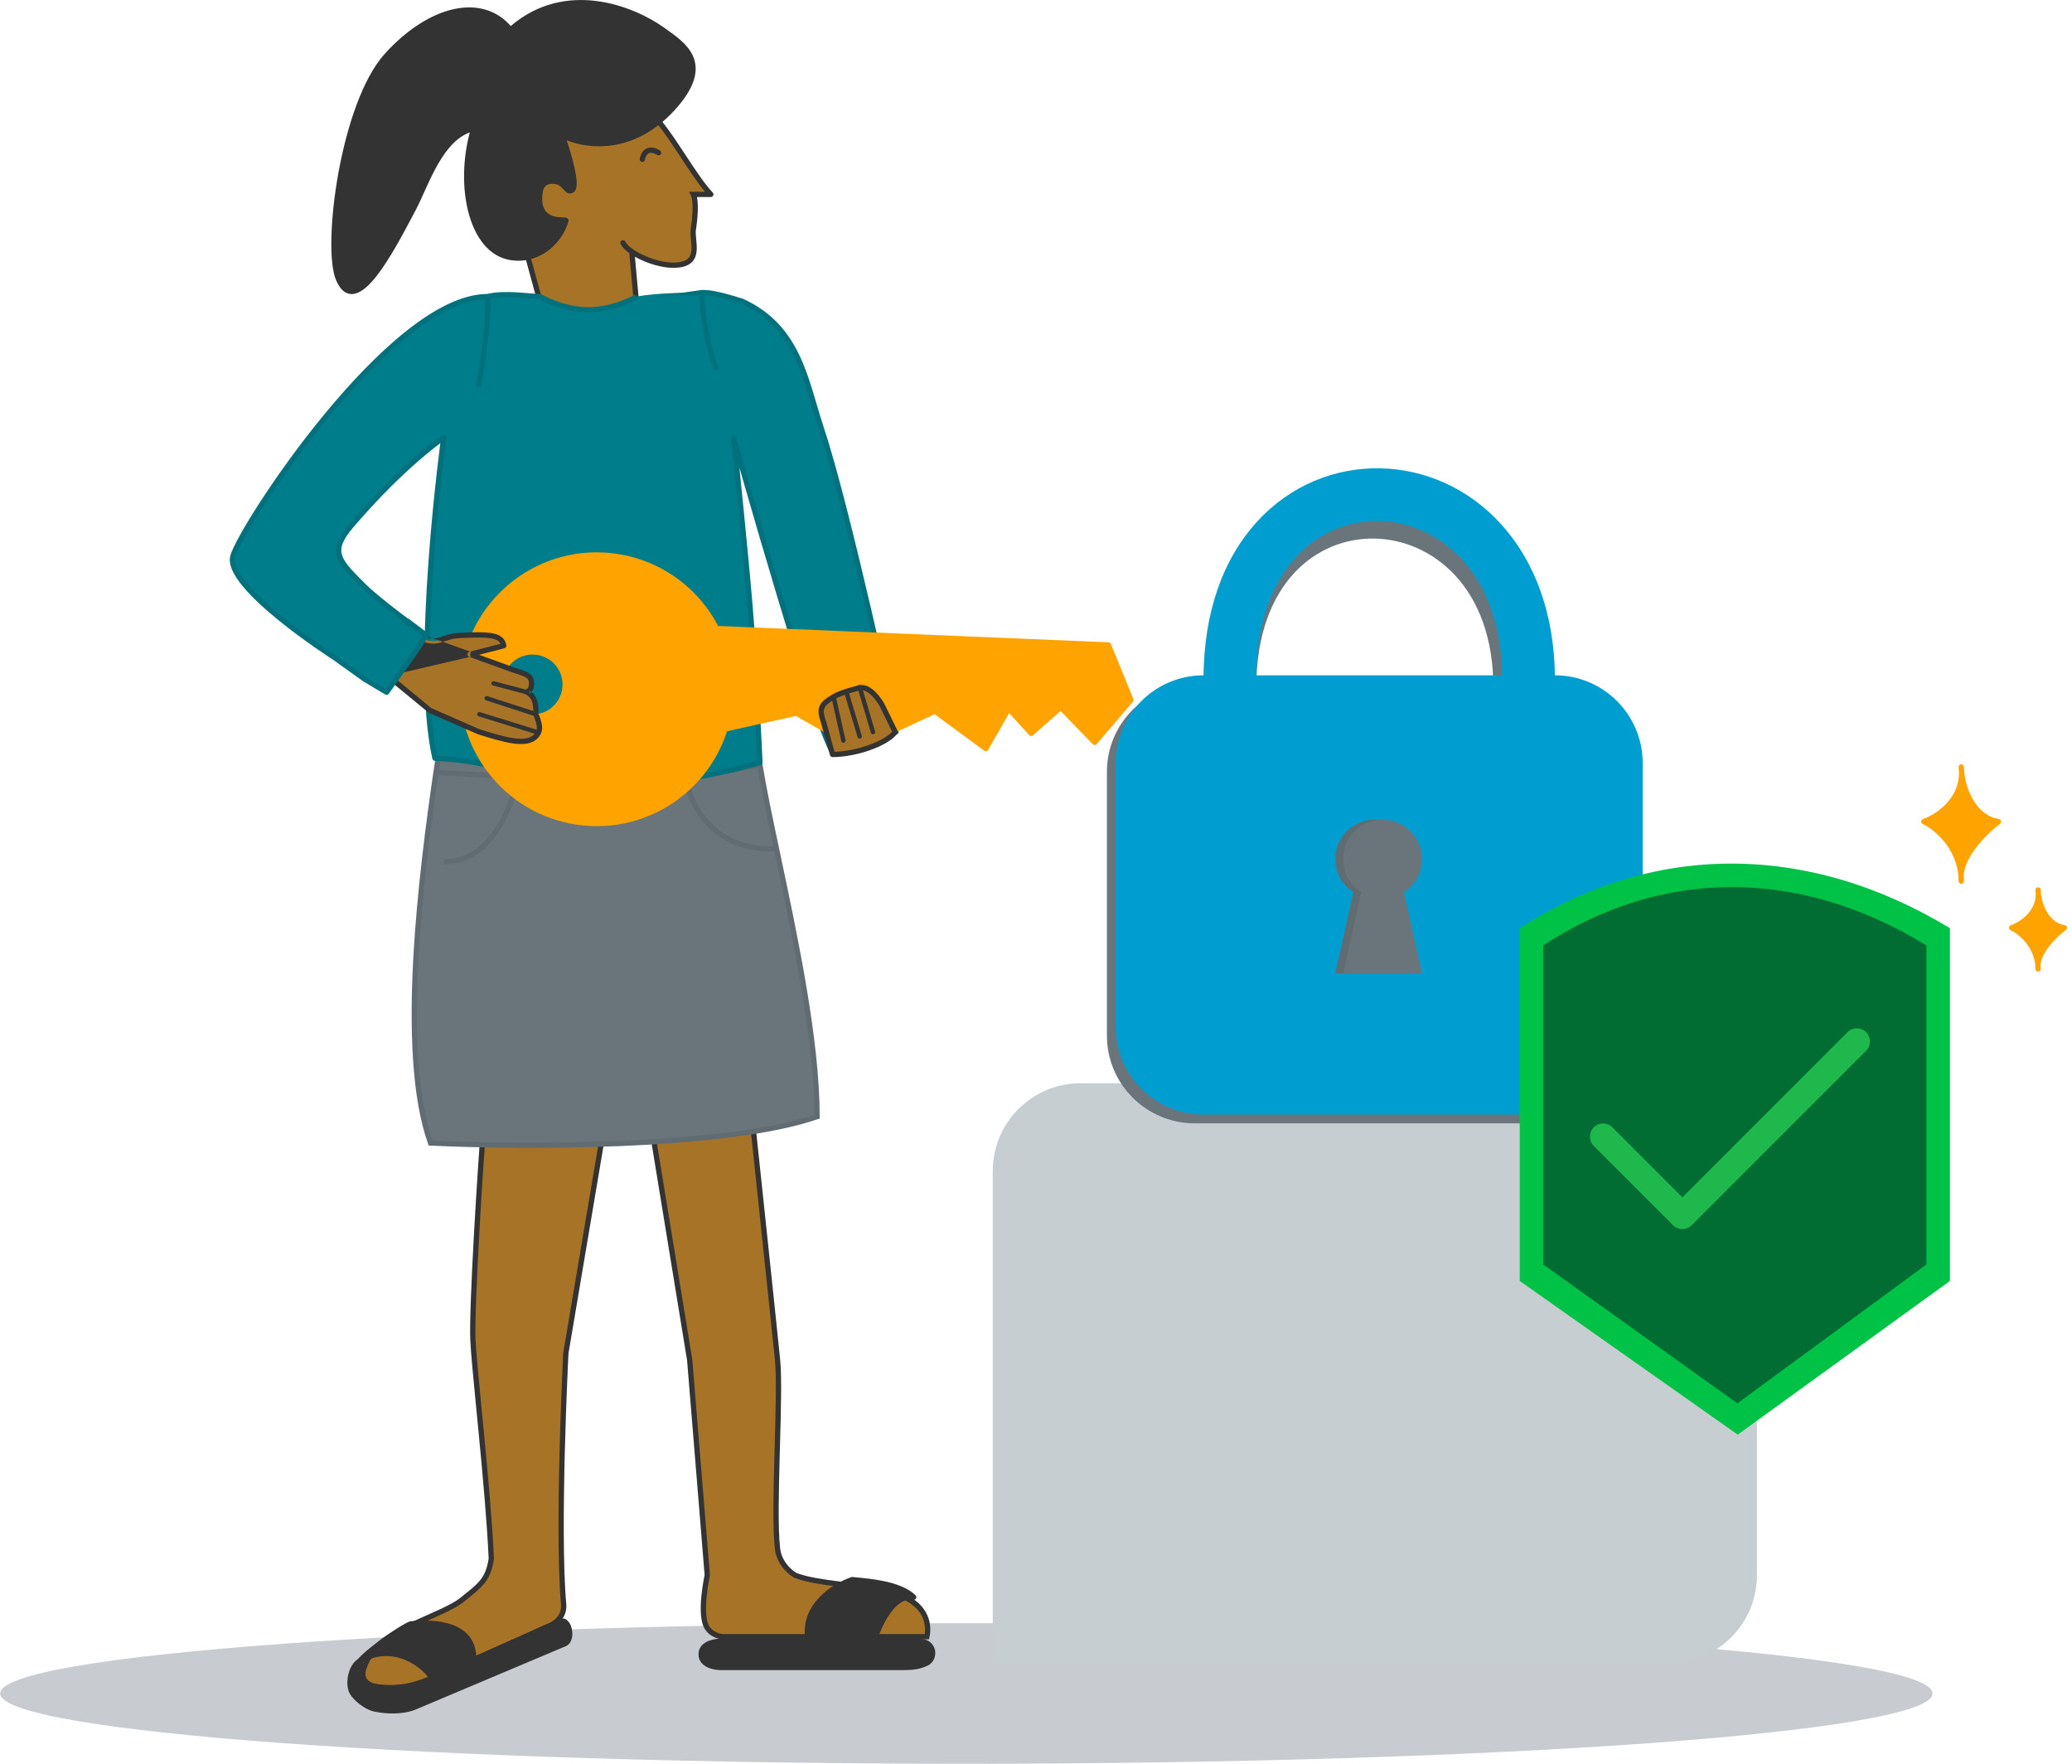 <svg width="188" height="160" viewBox="0 0 188 160" fill="none" xmlns="http://www.w3.org/2000/svg">
<path d="M175.351 153.626C175.351 157.147 136.101 160.002 87.683 160.002C39.266 160.002 0.016 157.147 0.016 153.626C0.016 150.105 39.266 147.25 87.683 147.25C136.101 147.25 175.351 150.105 175.351 153.626Z" fill="#C8CCD0"/>
<path d="M62.579 123.374L58.992 101.457L68.157 100.66C68.157 100.66 70.172 119.612 70.548 123.374C70.878 126.668 70.12 136.923 70.548 140.509C70.739 142.103 72.142 142.9 72.142 142.9C74.135 143.697 77.721 143.697 80.909 144.494C84.017 145.271 84.363 147.283 84.097 148.479H65.633C65.633 148.479 64.704 148.479 64.172 147.682C63.376 146.486 64.172 142.9 64.172 142.9L62.579 123.374Z" fill="#A77427"/>
<path fill-rule="evenodd" clip-rule="evenodd" d="M68.395 100.635L68.158 100.66C68.395 100.635 68.395 100.634 68.395 100.635L68.716 103.655C68.911 105.49 69.174 107.977 69.45 110.581C70.001 115.789 70.598 121.468 70.787 123.35C70.944 124.92 70.857 128.037 70.767 131.245C70.762 131.443 70.756 131.641 70.751 131.838C70.656 135.271 70.575 138.709 70.786 140.48C70.873 141.211 71.239 141.764 71.591 142.138C71.767 142.325 71.937 142.465 72.062 142.558C72.125 142.604 72.176 142.639 72.211 142.661C72.227 142.672 72.24 142.679 72.248 142.684C73.21 143.065 74.565 143.26 76.108 143.46C76.236 143.476 76.366 143.493 76.496 143.509C77.931 143.693 79.491 143.893 80.967 144.262C82.568 144.662 83.493 145.39 83.975 146.208C84.453 147.021 84.474 147.887 84.331 148.53L84.289 148.718H65.634V148.479C65.634 148.718 65.634 148.718 65.634 148.718H65.633L65.631 148.718L65.628 148.718L65.617 148.717C65.607 148.717 65.594 148.717 65.579 148.716C65.547 148.714 65.503 148.71 65.449 148.703C65.342 148.689 65.194 148.661 65.027 148.606C64.694 148.495 64.277 148.269 63.974 147.814C63.739 147.462 63.636 146.963 63.598 146.448C63.559 145.925 63.585 145.35 63.636 144.82C63.687 144.289 63.762 143.796 63.825 143.437C63.857 143.258 63.885 143.111 63.906 143.009C63.916 142.958 63.924 142.918 63.93 142.891L63.932 142.884L62.341 123.403L58.715 101.241L68.371 100.401L68.395 100.635ZM64.406 142.952L64.406 142.954L64.404 142.961L64.398 142.99C64.392 143.016 64.384 143.054 64.374 143.103C64.355 143.202 64.327 143.345 64.296 143.52C64.235 143.871 64.161 144.35 64.112 144.865C64.063 145.381 64.039 145.927 64.075 146.412C64.112 146.906 64.208 147.303 64.372 147.549C64.6 147.891 64.914 148.064 65.178 148.152C65.31 148.196 65.428 148.218 65.511 148.229C65.553 148.234 65.585 148.237 65.607 148.238C65.618 148.239 65.625 148.239 65.63 148.239L65.634 148.239L65.635 148.239L83.899 148.239C83.978 147.714 83.923 147.062 83.562 146.451C83.161 145.769 82.359 145.102 80.851 144.726C79.404 144.364 77.872 144.168 76.432 143.983C76.303 143.967 76.174 143.95 76.047 143.934C74.511 143.736 73.084 143.534 72.054 143.122L72.039 143.116L72.025 143.108L72.143 142.9C72.025 143.108 72.025 143.108 72.025 143.108L72.022 143.106L72.018 143.104L72.003 143.095C71.997 143.091 71.989 143.087 71.98 143.081C71.972 143.076 71.963 143.07 71.953 143.063C71.91 143.036 71.85 142.996 71.778 142.942C71.634 142.836 71.442 142.677 71.243 142.466C70.846 142.043 70.414 141.4 70.311 140.537C70.094 138.722 70.178 135.239 70.273 131.825C70.278 131.637 70.283 131.448 70.288 131.26C70.378 128.026 70.465 124.936 70.311 123.398C70.123 121.518 69.525 115.84 68.974 110.631C68.699 108.027 68.435 105.541 68.241 103.705L67.945 100.918L59.27 101.673L62.816 123.345L64.414 142.916L64.406 142.952Z" fill="#333333"/>
<path d="M81.707 151.268L65.368 151.268C65.368 151.268 63.617 151.268 63.617 150.072C63.617 148.759 65.767 148.877 65.767 148.877L73.338 148.877C72.701 145.689 75.729 143.829 77.323 143.298C78.651 143.431 81.627 143.617 82.902 144.892C80.989 144.573 79.714 147.548 79.316 148.877H83.3C84.894 148.877 84.894 150.471 84.097 150.869C83.3 151.268 82.504 151.268 81.707 151.268Z" fill="#333333"/>
<path fill-rule="evenodd" clip-rule="evenodd" d="M77.248 143.072C77.28 143.061 77.314 143.057 77.348 143.061C77.446 143.071 77.555 143.081 77.671 143.092C78.332 143.154 79.26 143.241 80.182 143.433C81.258 143.657 82.382 144.033 83.072 144.724C83.145 144.797 83.163 144.91 83.115 145.002C83.068 145.094 82.966 145.146 82.864 145.128C82.054 144.994 81.336 145.548 80.738 146.404C80.236 147.123 79.864 147.994 79.644 148.638H83.301C83.74 148.638 84.091 148.748 84.352 148.94C84.613 149.132 84.768 149.396 84.83 149.672C84.949 150.21 84.717 150.828 84.205 151.084C83.358 151.508 82.512 151.508 81.726 151.508L65.369 151.508L65.369 151.268C65.369 151.508 65.369 151.508 65.369 151.508L65.368 151.508L65.367 151.508L65.362 151.507L65.344 151.507C65.329 151.507 65.309 151.506 65.282 151.505C65.23 151.502 65.157 151.497 65.069 151.487C64.894 151.467 64.657 151.427 64.416 151.345C63.944 151.184 63.379 150.826 63.379 150.073C63.379 149.669 63.548 149.366 63.798 149.151C64.039 148.943 64.348 148.823 64.635 148.751C64.924 148.678 65.21 148.651 65.421 148.641C65.527 148.636 65.615 148.635 65.678 148.636C65.709 148.636 65.734 148.637 65.752 148.638L65.772 148.638L65.773 148.638L73.056 148.638C72.841 147.085 73.457 145.843 74.321 144.928C75.231 143.963 76.423 143.347 77.248 143.072ZM73.54 148.638L79.141 148.638C79.36 147.956 79.769 146.957 80.346 146.13C80.824 145.446 81.456 144.828 82.229 144.669C81.65 144.31 80.885 144.068 80.085 143.901C79.191 143.715 78.294 143.631 77.632 143.568C77.533 143.559 77.439 143.55 77.352 143.542C76.585 143.806 75.495 144.379 74.669 145.256C73.867 146.106 73.322 147.229 73.54 148.638ZM65.754 149.116L65.751 149.116L65.735 149.115C65.721 149.115 65.7 149.114 65.673 149.114C65.618 149.113 65.539 149.114 65.443 149.119C65.251 149.128 64.999 149.153 64.751 149.215C64.5 149.278 64.272 149.374 64.11 149.513C63.956 149.646 63.857 149.82 63.857 150.073C63.857 150.515 64.167 150.755 64.571 150.893C64.768 150.96 64.969 150.995 65.123 151.012C65.199 151.021 65.262 151.025 65.306 151.027C65.327 151.028 65.344 151.029 65.355 151.029L65.367 151.029L65.369 151.029L81.707 151.029C82.51 151.029 83.252 151.026 83.991 150.656C84.277 150.513 84.443 150.135 84.363 149.776C84.325 149.605 84.231 149.445 84.069 149.325C83.906 149.206 83.66 149.117 83.301 149.117L65.768 149.117C65.763 149.117 65.759 149.116 65.754 149.116Z" fill="#333333"/>
<path d="M42.908 121.539C42.782 118.673 43.554 105.955 43.991 100.751L55.138 100.262L51.339 122.765C51.339 122.765 50.531 138.729 51.138 145.51C51.28 147.097 49.633 147.57 49.633 147.57L37.9 152.871C31.565 153.946 32.654 151.505 33.779 149.86C35.202 147.78 40.288 146.476 41.947 145.115C43.487 143.851 44.266 143.418 44.576 141.41C44.297 135.04 43.033 124.406 42.908 121.539Z" fill="#A77427"/>
<path fill-rule="evenodd" clip-rule="evenodd" d="M43.772 100.521L55.424 100.01L51.578 122.791L51.57 122.958C51.564 123.076 51.556 123.251 51.545 123.475C51.524 123.925 51.495 124.574 51.462 125.375C51.396 126.977 51.314 129.183 51.251 131.601C51.125 136.441 51.076 142.114 51.378 145.488C51.458 146.383 51.027 146.97 50.59 147.322C50.373 147.496 50.153 147.614 49.988 147.689C49.906 147.727 49.836 147.754 49.785 147.772C49.764 147.779 49.747 147.785 49.733 147.79C49.73 147.79 49.728 147.791 49.726 147.792L49.719 147.794L37.971 153.101L37.941 153.106C36.348 153.377 35.201 153.43 34.395 153.322C33.593 153.215 33.078 152.939 32.834 152.502C32.594 152.07 32.665 151.56 32.834 151.094C33.006 150.622 33.299 150.141 33.583 149.725C33.967 149.164 34.584 148.672 35.297 148.229C36.014 147.785 36.846 147.379 37.676 147C38.025 146.841 38.371 146.688 38.708 146.538C39.183 146.328 39.642 146.124 40.07 145.922C40.802 145.576 41.407 145.25 41.796 144.93C41.956 144.799 42.106 144.678 42.247 144.564C42.8 144.117 43.215 143.782 43.539 143.389C43.929 142.916 44.187 142.355 44.338 141.396C44.198 138.221 43.814 133.988 43.448 130.184C43.376 129.435 43.305 128.702 43.236 127.997C42.956 125.12 42.721 122.708 42.67 121.55C42.544 118.665 43.318 105.931 43.754 100.73L43.772 100.521ZM49.568 147.34L49.57 147.34L49.58 147.337C49.59 147.333 49.605 147.329 49.624 147.321C49.664 147.307 49.721 147.285 49.791 147.254C49.93 147.19 50.113 147.091 50.29 146.949C50.641 146.667 50.963 146.224 50.901 145.531C50.596 142.125 50.647 136.425 50.773 131.588C50.836 129.168 50.918 126.959 50.984 125.356C51.017 124.554 51.047 123.903 51.068 123.453C51.078 123.228 51.086 123.053 51.092 122.935L51.101 122.754C51.101 122.754 51.101 122.753 51.34 122.765L51.101 122.754L51.102 122.739L54.854 100.514L44.213 100.98C43.773 106.312 43.025 118.718 43.148 121.529C43.198 122.673 43.431 125.066 43.711 127.941C43.78 128.648 43.851 129.384 43.924 130.138C44.29 133.95 44.677 138.207 44.817 141.399L44.818 141.423L44.814 141.446C44.654 142.482 44.368 143.135 43.908 143.693C43.551 144.128 43.087 144.501 42.528 144.952C42.391 145.063 42.248 145.178 42.1 145.3C41.66 145.66 41.007 146.008 40.274 146.354C39.844 146.558 39.373 146.766 38.892 146.98C38.555 147.13 38.212 147.282 37.875 147.435C37.049 147.813 36.239 148.208 35.55 148.636C34.857 149.065 34.306 149.516 33.978 149.995C33.7 150.402 33.435 150.843 33.284 151.258C33.13 151.678 33.114 152.02 33.252 152.269C33.388 152.513 33.718 152.749 34.458 152.848C35.19 152.946 36.273 152.903 37.831 152.64L49.552 147.345L49.568 147.34Z" fill="#333333"/>
<path d="M37.591 154.879L51.298 149.093C52.077 148.66 51.591 146.687 50.812 147.12L38.68 152.438C37.503 152.889 36.243 153.263 34.319 153.028C32.394 152.794 33.055 151.488 32.622 150.709C31.843 151.142 31.515 152.752 31.948 153.531C32.247 154.07 33.203 154.872 34.008 155.036C35.029 155.244 36.414 155.33 37.591 154.879Z" fill="#333333"/>
<path fill-rule="evenodd" clip-rule="evenodd" d="M51.052 147.298C51.025 147.294 50.985 147.296 50.928 147.328C50.922 147.332 50.915 147.335 50.908 147.338L38.776 152.656C38.772 152.658 38.769 152.659 38.765 152.66C37.568 153.119 36.267 153.506 34.289 153.265C33.782 153.203 33.416 153.067 33.155 152.864C32.889 152.658 32.755 152.399 32.68 152.138C32.622 151.934 32.597 151.716 32.576 151.523C32.571 151.479 32.566 151.436 32.561 151.395C32.547 151.287 32.532 151.189 32.512 151.1C32.312 151.316 32.151 151.653 32.063 152.042C31.944 152.566 31.979 153.096 32.156 153.414C32.284 153.644 32.57 153.956 32.933 154.233C33.295 154.51 33.702 154.729 34.055 154.801C35.055 155.005 36.386 155.082 37.501 154.656L51.191 148.877C51.3 148.812 51.384 148.683 51.426 148.49C51.469 148.292 51.46 148.055 51.406 147.838C51.352 147.617 51.259 147.447 51.164 147.36C51.119 147.319 51.081 147.303 51.052 147.298ZM51.893 148.591C51.833 148.869 51.689 149.148 51.413 149.301C51.406 149.305 51.398 149.309 51.39 149.312L37.676 155.102C36.438 155.575 35 155.482 33.959 155.269C33.508 155.177 33.034 154.913 32.642 154.613C32.251 154.314 31.91 153.955 31.738 153.646C31.482 153.185 31.464 152.521 31.596 151.937C31.728 151.357 32.028 150.765 32.505 150.499C32.62 150.435 32.766 150.477 32.83 150.592C32.963 150.831 33.006 151.1 33.035 151.337C33.042 151.389 33.047 151.439 33.053 151.487C33.075 151.676 33.094 151.845 33.14 152.006C33.195 152.198 33.283 152.358 33.448 152.487C33.618 152.619 33.892 152.734 34.347 152.79C36.216 153.018 37.434 152.658 38.589 152.216L50.706 146.904C50.841 146.832 50.983 146.804 51.125 146.825C51.268 146.848 51.389 146.918 51.487 147.007C51.678 147.182 51.804 147.452 51.871 147.724C51.939 148 51.954 148.311 51.893 148.591Z" fill="#333333"/>
<path d="M32.621 150.709C35.417 148.991 38.073 150.736 39.06 152.022L42.972 150.256C42.846 147.389 39.642 147.078 37.259 147.315C36.317 147.675 33.25 149.884 32.621 150.709Z" fill="#333333"/>
<path fill-rule="evenodd" clip-rule="evenodd" d="M37.317 147.55C37.103 147.636 36.764 147.825 36.354 148.084C35.929 148.351 35.443 148.683 34.964 149.031C34.553 149.33 34.149 149.64 33.799 149.927C34.801 149.644 35.759 149.731 36.597 150.013C37.697 150.383 38.593 151.088 39.132 151.728L42.724 150.106C42.67 149.515 42.471 149.06 42.178 148.706C41.857 148.319 41.41 148.039 40.881 147.846C39.826 147.461 38.487 147.436 37.317 147.55ZM42.547 148.401C42.938 148.873 43.178 149.481 43.212 150.245C43.216 150.343 43.16 150.433 43.071 150.473L39.16 152.24C39.059 152.286 38.94 152.256 38.872 152.168C38.404 151.559 37.532 150.831 36.444 150.466C35.366 150.103 34.078 150.096 32.747 150.913C32.649 150.973 32.522 150.955 32.445 150.87C32.368 150.784 32.362 150.656 32.432 150.564C32.607 150.335 32.935 150.027 33.326 149.698C33.722 149.365 34.198 148.997 34.683 148.644C35.168 148.292 35.664 147.953 36.099 147.679C36.529 147.408 36.915 147.191 37.175 147.092C37.194 147.084 37.215 147.079 37.236 147.077C38.441 146.957 39.88 146.972 41.045 147.397C41.63 147.61 42.157 147.931 42.547 148.401Z" fill="#333333"/>
<path d="M74.135 101.297C65.847 104.166 47.304 104.086 39.068 103.688C36.12 95.432 38.286 78.889 39.559 70.062C39.663 69.346 39.766 68.679 39.865 68.07C44.485 68.07 50.724 68.184 57 68.07C63.536 67.951 67.275 67.512 68.576 67.186C68.692 67.845 68.819 68.593 68.955 69.418C69.299 71.513 69.843 74.116 70.452 76.994C72.067 84.628 74.135 94.19 74.135 101.297Z" fill="#69757B"/>
<path fill-rule="evenodd" clip-rule="evenodd" d="M68.765 66.893L68.81 67.145C68.926 67.805 69.054 68.554 69.19 69.379C69.533 71.468 70.076 74.066 70.685 76.945C70.732 77.169 70.78 77.395 70.828 77.622C72.418 85.131 74.373 94.37 74.373 101.297V101.467L74.212 101.523C70.032 102.97 63.292 103.668 56.591 103.957C49.881 104.246 43.179 104.126 39.056 103.927L38.896 103.919L38.842 103.768C37.35 99.592 37.159 93.349 37.491 87.077C37.824 80.794 38.685 74.443 39.322 70.029C39.425 69.31 39.528 68.642 39.628 68.032L39.661 67.831H39.864C41.302 67.831 42.894 67.842 44.595 67.854C48.367 67.88 52.671 67.91 56.995 67.831C63.53 67.713 67.244 67.273 68.516 66.955L68.765 66.893ZM68.383 67.476C66.867 67.8 63.169 68.197 57.004 68.309C52.673 68.388 48.358 68.358 44.584 68.332C42.965 68.321 41.446 68.31 40.068 68.309C39.991 68.786 39.912 69.296 39.833 69.836C40.605 69.873 41.346 69.922 42.102 69.972C43.571 70.07 45.1 70.171 47.04 70.196C51.996 70.261 57.465 70.228 62.171 70.056C64.604 69.967 65.867 69.728 67.138 69.487C67.627 69.394 68.118 69.301 68.678 69.217C68.574 68.587 68.475 68.005 68.383 67.476ZM68.756 69.688C68.22 69.77 67.739 69.861 67.255 69.952C66.017 70.186 64.753 70.425 62.452 70.523C62.629 71.646 63.191 73.193 64.348 74.464C65.547 75.782 67.395 76.815 70.158 76.764C69.596 74.102 69.092 71.679 68.756 69.688ZM70.259 77.24C67.307 77.318 65.299 76.22 63.994 74.786C62.746 73.415 62.15 71.748 61.971 70.542C57.366 70.705 52.061 70.737 47.227 70.677C47.001 71.644 46.495 73.47 45.498 75.104C44.43 76.854 42.772 78.424 40.263 78.424V77.946C42.535 77.946 44.065 76.534 45.089 74.855C46.015 73.339 46.505 71.638 46.737 70.67C44.925 70.638 43.453 70.541 42.049 70.448C41.282 70.397 40.535 70.348 39.764 70.311C39.131 74.713 38.295 80.943 37.968 87.102C37.64 93.295 37.831 99.378 39.239 103.457C43.363 103.651 49.964 103.764 56.57 103.479C63.185 103.194 69.775 102.511 73.895 101.126C73.863 94.269 71.935 85.162 70.355 77.695C70.323 77.543 70.29 77.391 70.259 77.24Z" fill="#616C72"/>
<path d="M57.723 27.196C55.73 29.587 50.151 28.126 48.956 27.196L47.76 22.817C47.229 20.559 46.326 14.927 46.963 10.464C47.76 4.885 56.717 7.864 58.918 10.065C60.911 12.058 62.77 15.777 64.497 17.637H62.903C63.222 18.274 63.036 20.027 62.903 20.824C62.77 21.887 63.62 23.694 61.708 24.012C60.313 24.245 58.409 23.573 57.326 22.831L57.723 27.196Z" fill="#A77427"/>
<path fill-rule="evenodd" clip-rule="evenodd" d="M56.33 8.195C57.504 8.702 58.508 9.315 59.088 9.896C60.105 10.912 61.081 12.362 62.008 13.769C62.077 13.874 62.146 13.979 62.215 14.083C63.074 15.39 63.889 16.63 64.673 17.474C64.738 17.543 64.755 17.645 64.717 17.732C64.679 17.819 64.593 17.875 64.498 17.875H63.235C63.263 18 63.282 18.133 63.295 18.269C63.322 18.549 63.324 18.865 63.312 19.18C63.288 19.807 63.208 20.452 63.141 20.858C63.112 21.092 63.136 21.375 63.168 21.703C63.169 21.716 63.17 21.729 63.172 21.742C63.201 22.05 63.234 22.391 63.212 22.714C63.189 23.052 63.103 23.397 62.868 23.682C62.63 23.968 62.265 24.162 61.748 24.248C61.001 24.372 60.138 24.253 59.333 24.016C58.71 23.833 58.109 23.574 57.608 23.288L57.971 27.273L57.907 27.349C57.365 28 56.589 28.376 55.734 28.569C54.879 28.761 53.93 28.772 53.017 28.679C52.103 28.586 51.215 28.387 50.478 28.152C49.749 27.919 49.143 27.643 48.81 27.384L48.747 27.336L47.528 22.871C46.994 20.602 46.084 14.936 46.727 10.43C46.938 8.958 47.696 8.029 48.756 7.522C49.8 7.024 51.115 6.946 52.444 7.11C53.778 7.274 55.151 7.686 56.33 8.195ZM57.396 22.588C57.041 22.336 56.823 22.101 56.748 21.925C56.696 21.804 56.555 21.748 56.434 21.8C56.312 21.852 56.256 21.992 56.308 22.114C56.434 22.407 56.731 22.699 57.098 22.963L57.476 27.116C57.025 27.618 56.382 27.933 55.629 28.102C54.84 28.279 53.946 28.293 53.066 28.203C52.187 28.114 51.331 27.922 50.623 27.697C49.96 27.485 49.448 27.25 49.166 27.053L47.993 22.758C47.464 20.508 46.57 14.914 47.201 10.497C47.389 9.18 48.05 8.389 48.962 7.954C49.89 7.511 51.101 7.426 52.386 7.584C53.667 7.742 54.995 8.14 56.14 8.634C57.289 9.13 58.23 9.714 58.75 10.234C59.726 11.21 60.676 12.617 61.608 14.032C61.68 14.14 61.751 14.248 61.822 14.357C62.55 15.464 63.269 16.557 63.97 17.397H62.517L62.69 17.743C62.75 17.863 62.794 18.056 62.819 18.314C62.843 18.566 62.846 18.859 62.834 19.162C62.811 19.767 62.733 20.394 62.668 20.785L62.666 20.795C62.629 21.091 62.661 21.431 62.692 21.749L62.694 21.771C62.725 22.092 62.755 22.399 62.735 22.681C62.715 22.966 62.647 23.199 62.499 23.376C62.355 23.551 62.108 23.703 61.669 23.776C61.021 23.884 60.235 23.784 59.468 23.558C58.728 23.34 58.027 23.011 57.513 22.669C57.483 22.631 57.443 22.603 57.396 22.588Z" fill="#333333"/>
<path d="M51.022 12.278C52.749 13.208 57.159 14.032 60.985 9.888C64.81 5.743 61.975 4.029 60.115 2.701C57.405 0.765 51.254 -1.701 46.315 2.701C43.837 -0.409 39.091 0.639 35.106 5.022C31.121 9.405 29.447 22.409 30.723 25.345C32.316 29.015 35.594 22.55 37.497 18.969C38.692 16.72 39.957 12.366 42.98 11.655C41.482 16.609 42.657 22.729 46.315 23.353C48.752 23.768 50.771 22.021 51.349 20.023C51.408 19.816 48.958 20.421 48.958 18.03C48.958 16.837 49.356 16.436 50.153 16.436C51.349 16.436 51.349 17.632 51.921 17.233C52.494 16.835 51.457 13.535 51.022 12.278Z" fill="#333333"/>
<path fill-rule="evenodd" clip-rule="evenodd" d="M54.02 0.561C56.466 0.864 58.645 1.946 59.975 2.896L59.975 2.896C60.053 2.951 60.132 3.007 60.211 3.063C60.614 3.348 61.033 3.645 61.414 3.981C61.868 4.381 62.248 4.821 62.46 5.33C62.87 6.315 62.694 7.681 60.808 9.725C57.071 13.773 52.786 12.957 51.134 12.068C51.048 12.021 50.941 12.032 50.866 12.096C50.791 12.16 50.763 12.263 50.795 12.357C51.011 12.981 51.376 14.111 51.616 15.132C51.736 15.643 51.821 16.117 51.844 16.482C51.855 16.665 51.849 16.809 51.829 16.911C51.809 17.013 51.783 17.037 51.783 17.037C51.783 17.037 51.783 17.037 51.783 17.037C51.734 17.071 51.71 17.075 51.706 17.075C51.704 17.075 51.703 17.075 51.703 17.075C51.701 17.075 51.696 17.073 51.688 17.069C51.668 17.057 51.639 17.035 51.596 16.99C51.564 16.957 51.532 16.921 51.494 16.878C51.48 16.861 51.465 16.844 51.448 16.825C51.212 16.559 50.853 16.197 50.152 16.197C49.715 16.197 49.331 16.308 49.068 16.636C48.817 16.951 48.717 17.417 48.717 18.03C48.717 18.67 48.882 19.137 49.152 19.471C49.421 19.804 49.775 19.98 50.108 20.075C50.44 20.17 50.765 20.189 50.988 20.199C51.006 20.2 51.023 20.201 51.038 20.201C50.399 22.002 48.547 23.491 46.354 23.117C44.665 22.829 43.499 21.262 42.944 19.069C42.403 16.931 42.467 14.271 43.164 11.87C44.749 11.63 45.859 10.805 46.57 9.637C47.298 8.44 47.601 6.898 47.601 5.278C47.601 5.268 47.601 5.257 47.599 5.247C47.466 4.245 47.126 3.408 46.639 2.734C49.005 0.711 51.637 0.267 54.02 0.561ZM46.341 2.36C48.824 0.244 51.592 -0.221 54.079 0.087C56.62 0.401 58.873 1.521 60.253 2.506M46.341 2.36C45.043 0.874 43.21 0.398 41.225 0.817C39.167 1.252 36.942 2.645 34.928 4.861C33.902 5.99 33.037 7.657 32.335 9.551C31.632 11.448 31.085 13.59 30.705 15.683C30.325 17.777 30.109 19.827 30.069 21.541C30.049 22.399 30.072 23.175 30.142 23.834C30.212 24.488 30.328 25.04 30.502 25.44C30.71 25.92 30.959 26.266 31.257 26.469C31.565 26.679 31.904 26.721 32.245 26.632C32.575 26.546 32.903 26.339 33.22 26.065C33.539 25.789 33.861 25.431 34.181 25.023C35.35 23.529 36.548 21.268 37.469 19.529C37.55 19.376 37.63 19.226 37.707 19.081C37.956 18.611 38.209 18.051 38.475 17.46C38.533 17.333 38.591 17.205 38.649 17.076C38.983 16.341 39.343 15.573 39.759 14.855C40.513 13.551 41.423 12.455 42.629 12.009C41.982 14.413 41.938 17.04 42.481 19.186C43.053 21.447 44.304 23.252 46.274 23.588C48.857 24.029 50.973 22.177 51.577 20.089C51.594 20.029 51.592 19.954 51.553 19.886C51.518 19.826 51.468 19.794 51.439 19.779C51.384 19.752 51.325 19.743 51.292 19.738C51.23 19.731 51.146 19.727 51.061 19.724C51.043 19.723 51.026 19.722 51.009 19.721C50.79 19.712 50.514 19.694 50.24 19.616C49.968 19.538 49.713 19.404 49.524 19.171C49.337 18.939 49.195 18.586 49.195 18.03C49.195 17.45 49.294 17.119 49.442 16.935C49.578 16.765 49.792 16.675 50.152 16.675C50.646 16.675 50.884 16.91 51.09 17.143C51.103 17.157 51.115 17.171 51.128 17.186C51.169 17.232 51.211 17.28 51.252 17.322C51.307 17.379 51.373 17.44 51.453 17.485C51.537 17.532 51.637 17.562 51.751 17.551C51.862 17.541 51.963 17.494 52.056 17.429C52.205 17.326 52.269 17.155 52.298 17.003C52.329 16.844 52.333 16.655 52.321 16.453C52.296 16.048 52.203 15.543 52.081 15.023C51.895 14.228 51.635 13.372 51.425 12.73C53.477 13.564 57.578 13.929 61.159 10.05C63.098 7.949 63.417 6.386 62.901 5.146C62.65 4.543 62.211 4.046 61.73 3.622C61.329 3.268 60.885 2.954 60.482 2.669C60.404 2.614 60.327 2.56 60.253 2.506M41.323 1.285C43.244 0.88 44.953 1.376 46.127 2.85C46.627 3.477 46.986 4.287 47.123 5.294C47.121 6.857 46.826 8.297 46.162 9.388C45.501 10.473 44.469 11.227 42.949 11.417C42.941 11.418 42.932 11.42 42.924 11.421C41.311 11.801 40.196 13.144 39.345 14.615C38.917 15.355 38.548 16.142 38.214 16.878C38.154 17.011 38.095 17.141 38.037 17.269C37.771 17.859 37.526 18.402 37.284 18.857C37.208 19 37.13 19.148 37.05 19.299C36.123 21.047 34.945 23.27 33.804 24.728C33.495 25.123 33.194 25.455 32.907 25.704C32.617 25.954 32.355 26.109 32.124 26.169C31.904 26.226 31.71 26.199 31.526 26.074C31.333 25.942 31.131 25.687 30.94 25.25C30.795 24.915 30.685 24.419 30.618 23.783C30.551 23.151 30.527 22.396 30.547 21.553C30.586 19.866 30.799 17.841 31.175 15.769C31.552 13.696 32.092 11.582 32.783 9.717C33.476 7.848 34.315 6.246 35.281 5.183C37.252 3.016 39.392 1.693 41.323 1.285Z" fill="#333333"/>
<path fill-rule="evenodd" clip-rule="evenodd" d="M58.99 13.87C59.196 13.839 59.446 13.936 59.621 14.055C59.73 14.129 59.878 14.101 59.953 13.992C60.027 13.883 59.999 13.734 59.89 13.66C59.669 13.509 59.296 13.342 58.921 13.396C58.725 13.425 58.533 13.514 58.374 13.688C58.219 13.858 58.108 14.097 58.043 14.407C58.017 14.536 58.1 14.662 58.229 14.689C58.358 14.716 58.485 14.633 58.512 14.503C58.564 14.251 58.646 14.099 58.728 14.01C58.806 13.924 58.895 13.883 58.99 13.87Z" fill="#333333"/>
<path d="M30.3 59.616C30.3 59.616 20.339 53.241 21.135 50.451C21.932 47.662 35.481 26.907 44.229 26.907C45.823 26.509 48.099 26.907 49.011 26.907C49.011 26.907 51.003 28.103 53.394 28.103C55.785 28.103 57.777 26.907 57.777 26.907C59.77 26.509 63.375 26.542 63.773 26.542C64.172 26.542 64.969 26.575 67.36 27.339C72.54 29.729 73.099 34.594 74.532 38.895C76.923 46.068 81.307 66.391 81.307 66.391L78.916 67.188C77.767 67.622 76.231 68.551 75.728 68.383C74.532 67.985 66.563 39.692 66.563 39.692C66.563 39.692 66.961 43.278 67.758 51.647C68.555 60.015 68.954 69.18 68.954 69.18C68.954 69.18 62.243 71.172 56.6 71.172C49.029 71.172 45.443 69.047 39.465 68.782C37.473 60.015 40.262 39.692 40.262 39.692C40.262 39.692 36.677 42.083 31.895 47.662C29.82 50.082 30.699 50.85 33.09 53.24C33.855 54.006 36.62 56.176 37.075 56.428C37.075 57.624 34.684 59.616 34.285 60.015C33.887 60.413 33.09 61.609 33.09 61.609L30.3 59.616Z" fill="#007D8A"/>
<path fill-rule="evenodd" clip-rule="evenodd" d="M63.686 26.302C63.723 26.302 63.752 26.302 63.772 26.302C64.205 26.302 65.028 26.343 67.431 27.11C67.441 27.113 67.45 27.117 67.459 27.121C70.111 28.345 71.582 30.207 72.566 32.298C73.057 33.34 73.427 34.439 73.763 35.541C73.881 35.929 73.995 36.315 74.108 36.7C74.318 37.414 74.526 38.122 74.758 38.819C75.958 42.417 77.654 49.303 79.048 55.278C79.746 58.267 80.368 61.033 80.817 63.051C81.041 64.06 81.222 64.882 81.346 65.452C81.409 65.737 81.457 65.959 81.49 66.109L81.539 66.339C81.539 66.339 81.539 66.34 81.306 66.39L81.539 66.34C81.565 66.459 81.497 66.578 81.381 66.617L78.995 67.412C78.615 67.556 78.198 67.752 77.782 67.948C77.579 68.043 77.375 68.139 77.177 68.228C76.88 68.362 76.593 68.481 76.345 68.556C76.22 68.594 76.099 68.622 75.987 68.635C75.878 68.647 75.76 68.645 75.651 68.609C75.54 68.572 75.458 68.479 75.406 68.411C75.345 68.331 75.281 68.228 75.217 68.108C75.087 67.868 74.936 67.534 74.769 67.126C74.433 66.307 74.022 65.163 73.564 63.808C72.647 61.096 71.538 57.519 70.467 53.956C69.396 50.394 68.362 46.844 67.596 44.184C67.41 43.54 67.24 42.949 67.09 42.421C67.093 42.449 67.096 42.478 67.098 42.506C67.298 44.449 67.597 47.438 67.995 51.623C68.394 55.811 68.693 60.198 68.892 63.537C68.992 65.206 69.067 66.614 69.117 67.605C69.142 68.1 69.16 68.491 69.173 68.758C69.179 68.892 69.184 68.995 69.187 69.064L69.191 69.167L69.191 69.169C69.191 69.169 69.191 69.169 68.953 69.18C69.021 69.409 69.021 69.409 69.02 69.409L69.019 69.409L69.015 69.41L69 69.415L68.942 69.432C68.891 69.446 68.816 69.468 68.718 69.495C68.522 69.55 68.236 69.628 67.876 69.722C67.156 69.91 66.137 70.16 64.941 70.41C62.552 70.909 59.445 71.411 56.599 71.411C52.789 71.411 49.98 70.876 47.383 70.31C47.086 70.245 46.791 70.18 46.498 70.115C44.235 69.614 42.078 69.136 39.454 69.02C39.346 69.015 39.255 68.939 39.231 68.834C38.226 64.411 38.429 57.104 38.877 50.931C39.102 47.839 39.388 45.021 39.619 42.977C39.734 41.955 39.836 41.126 39.908 40.552C39.924 40.424 39.939 40.308 39.952 40.206C39.897 40.248 39.836 40.293 39.771 40.343C39.364 40.651 38.77 41.121 38.027 41.765C36.541 43.053 34.458 45.037 32.075 47.817C31.046 49.017 30.827 49.723 31.044 50.387C31.159 50.738 31.403 51.105 31.782 51.543C32.126 51.94 32.564 52.377 33.089 52.902C33.145 52.958 33.201 53.014 33.258 53.071C33.629 53.442 34.501 54.168 35.346 54.839C35.767 55.173 36.177 55.49 36.51 55.739C36.849 55.993 37.093 56.165 37.19 56.219C37.266 56.261 37.313 56.341 37.313 56.428C37.313 56.797 37.132 57.194 36.895 57.565C36.654 57.943 36.332 58.329 36.004 58.683C35.534 59.188 35.017 59.663 34.705 59.949C34.588 60.056 34.5 60.136 34.453 60.183C34.27 60.366 33.983 60.748 33.732 61.1C33.608 61.272 33.497 61.433 33.417 61.55C33.377 61.609 33.344 61.657 33.322 61.69L33.296 61.728L33.29 61.738L33.288 61.74L33.288 61.741C33.252 61.795 33.195 61.832 33.132 61.843C33.068 61.855 33.002 61.84 32.95 61.803L30.165 59.814L30.162 59.812L30.14 59.798C30.121 59.786 30.093 59.768 30.056 59.744C29.983 59.696 29.876 59.626 29.74 59.535C29.468 59.355 29.08 59.094 28.618 58.772C27.694 58.129 26.468 57.241 25.267 56.265C24.067 55.29 22.883 54.22 22.046 53.212C21.628 52.709 21.289 52.212 21.081 51.742C20.873 51.275 20.783 50.809 20.904 50.385C21.012 50.006 21.324 49.355 21.787 48.522C22.254 47.681 22.886 46.637 23.648 45.465C25.171 43.12 27.218 40.257 29.515 37.48C31.811 34.705 34.361 32.009 36.892 30.006C39.404 28.017 41.934 26.679 44.198 26.667C45.026 26.466 46.012 26.469 46.888 26.518C47.286 26.541 47.667 26.573 48.005 26.602C48.044 26.605 48.084 26.609 48.122 26.612C48.491 26.643 48.794 26.667 49.009 26.667C49.053 26.667 49.095 26.679 49.132 26.701C49.132 26.701 49.132 26.701 49.132 26.701L49.136 26.704L49.152 26.713C49.166 26.721 49.187 26.733 49.215 26.748C49.272 26.78 49.356 26.825 49.465 26.879C49.683 26.988 49.999 27.134 50.388 27.28C51.169 27.573 52.235 27.863 53.393 27.863C54.55 27.863 55.617 27.573 56.397 27.28C56.786 27.134 57.103 26.988 57.321 26.879C57.429 26.825 57.514 26.78 57.57 26.748C57.598 26.733 57.62 26.721 57.634 26.713L57.649 26.704L57.653 26.702C57.653 26.702 57.653 26.701 57.776 26.906C57.899 27.111 57.899 27.111 57.899 27.111L57.897 27.113L57.892 27.116L57.873 27.127C57.869 27.129 57.866 27.131 57.862 27.133C57.846 27.142 57.826 27.153 57.801 27.167C57.74 27.201 57.65 27.25 57.534 27.307C57.304 27.422 56.973 27.575 56.565 27.728C55.752 28.033 54.626 28.341 53.393 28.341C52.159 28.341 51.034 28.033 50.221 27.728C49.813 27.575 49.481 27.422 49.251 27.307C49.136 27.25 49.046 27.201 48.984 27.167C48.969 27.159 48.956 27.151 48.944 27.145C48.712 27.141 48.413 27.117 48.081 27.089C48.043 27.085 48.004 27.082 47.964 27.079C47.626 27.05 47.252 27.018 46.861 26.996C46.063 26.951 45.218 26.948 44.5 27.09C44.513 27.208 44.52 27.342 44.523 27.485C44.528 27.744 44.52 28.053 44.502 28.394C44.466 29.076 44.389 29.899 44.295 30.735C44.107 32.408 43.845 34.15 43.684 34.956C43.658 35.086 43.532 35.17 43.402 35.144C43.273 35.118 43.189 34.992 43.215 34.862C43.372 34.075 43.633 32.347 43.82 30.682C43.914 29.85 43.989 29.037 44.024 28.369C44.042 28.034 44.049 27.738 44.044 27.495C44.042 27.358 44.035 27.243 44.025 27.149C41.97 27.226 39.613 28.462 37.189 30.38C34.694 32.355 32.168 35.023 29.883 37.785C27.6 40.546 25.563 43.394 24.049 45.725C23.291 46.891 22.666 47.926 22.205 48.754C21.741 49.59 21.455 50.197 21.364 50.516C21.286 50.789 21.333 51.132 21.518 51.548C21.701 51.962 22.01 52.42 22.414 52.907C23.221 53.879 24.377 54.926 25.568 55.894C26.758 56.86 27.973 57.74 28.891 58.38C29.35 58.699 29.735 58.958 30.004 59.137C30.139 59.227 30.245 59.296 30.317 59.343L30.4 59.396L30.421 59.41L30.427 59.414C30.427 59.414 30.427 59.414 30.299 59.616L30.427 59.414C30.43 59.416 30.434 59.419 30.438 59.421L33.028 61.271C33.109 61.153 33.22 60.993 33.343 60.822C33.59 60.476 33.9 60.061 34.115 59.845C34.183 59.778 34.289 59.68 34.422 59.558C34.736 59.271 35.197 58.849 35.653 58.357C35.972 58.014 36.273 57.652 36.492 57.308C36.677 57.018 36.79 56.763 36.824 56.554C36.677 56.456 36.466 56.304 36.223 56.122C35.886 55.87 35.472 55.549 35.049 55.213C34.207 54.545 33.314 53.803 32.92 53.409C32.862 53.351 32.805 53.294 32.749 53.238C32.227 52.717 31.776 52.267 31.421 51.856C31.028 51.403 30.734 50.978 30.589 50.536C30.288 49.614 30.666 48.725 31.712 47.505C34.111 44.706 36.212 42.706 37.714 41.403C38.465 40.752 39.067 40.276 39.482 39.962C39.689 39.804 39.85 39.688 39.959 39.61C40.014 39.571 40.056 39.542 40.084 39.523L40.117 39.5L40.125 39.495L40.128 39.493C40.129 39.492 40.129 39.492 40.261 39.691C40.498 39.724 40.498 39.724 40.498 39.724L40.496 39.738L40.49 39.782C40.485 39.82 40.477 39.878 40.468 39.953C40.448 40.104 40.419 40.326 40.383 40.612C40.31 41.184 40.209 42.011 40.094 43.031C39.864 45.071 39.578 47.882 39.354 50.966C38.912 57.063 38.716 64.19 39.658 68.551C42.244 68.683 44.393 69.159 46.602 69.648C46.895 69.713 47.189 69.778 47.485 69.842C50.069 70.406 52.839 70.933 56.599 70.933C59.397 70.933 62.467 70.438 64.843 69.942C66.03 69.694 67.041 69.445 67.756 69.259C68.113 69.166 68.395 69.089 68.589 69.035C68.632 69.023 68.671 69.012 68.705 69.002C68.703 68.942 68.699 68.868 68.695 68.781C68.683 68.514 68.664 68.123 68.639 67.629C68.589 66.639 68.515 65.233 68.415 63.565C68.216 60.229 67.917 55.849 67.519 51.669C67.121 47.485 66.822 44.497 66.623 42.555C66.523 41.584 66.448 40.874 66.399 40.408C66.374 40.174 66.355 40.002 66.343 39.888L66.324 39.72L66.324 39.718C66.31 39.595 66.394 39.48 66.516 39.457C66.638 39.433 66.758 39.507 66.792 39.627L66.562 39.691C66.792 39.627 66.792 39.626 66.792 39.627L66.882 39.944C66.94 40.151 67.026 40.455 67.136 40.842C67.357 41.617 67.672 42.723 68.055 44.052C68.821 46.71 69.854 50.258 70.925 53.819C71.996 57.38 73.103 60.95 74.017 63.655C74.474 65.008 74.882 66.14 75.211 66.945C75.376 67.348 75.519 67.663 75.637 67.881C75.696 67.99 75.746 68.069 75.785 68.119C75.801 68.141 75.813 68.153 75.82 68.16C75.841 68.164 75.878 68.166 75.935 68.159C76.007 68.151 76.098 68.131 76.206 68.099C76.424 68.033 76.687 67.924 76.981 67.792C77.162 67.71 77.356 67.619 77.555 67.526C77.983 67.325 78.432 67.114 78.831 66.963C79.626 66.663 80.228 66.462 80.633 66.336C80.795 66.286 80.926 66.247 81.024 66.219L81.022 66.211C80.99 66.06 80.941 65.839 80.879 65.554C80.755 64.984 80.574 64.163 80.35 63.154C79.902 61.138 79.279 58.374 78.582 55.386C77.187 49.407 75.496 42.544 74.305 38.97C74.07 38.266 73.857 37.543 73.646 36.823C73.533 36.44 73.421 36.058 73.306 35.68C72.972 34.585 72.61 33.512 72.134 32.502C71.187 30.491 69.791 28.728 67.272 27.561C65.252 26.917 64.396 26.803 63.962 26.784C63.958 26.825 63.955 26.872 63.954 26.927C63.948 27.097 63.955 27.319 63.973 27.583C64.01 28.109 64.092 28.783 64.207 29.491C64.44 30.92 64.801 32.448 65.182 33.209C65.241 33.327 65.193 33.47 65.075 33.529C64.957 33.588 64.813 33.541 64.754 33.422C64.337 32.59 63.968 30.996 63.736 29.568C63.618 28.849 63.534 28.161 63.496 27.616C63.477 27.344 63.47 27.104 63.476 26.912C63.477 26.866 63.479 26.822 63.483 26.78C62.507 26.779 59.587 26.797 57.862 27.133M40.261 39.691L40.498 39.724C40.511 39.631 40.468 39.539 40.388 39.489C40.309 39.439 40.207 39.44 40.128 39.493L40.261 39.691ZM68.953 69.18L69.02 69.409C69.126 69.377 69.196 69.278 69.191 69.169L68.953 69.18Z" fill="#01727D"/>
<path d="M100.573 58.508L65.113 57.022L65.785 66.132L72.26 64.696L77.698 67.817L84.829 64.513L89.444 67.91L91.525 64.284L93.559 66.532L96.245 64.168L99.323 67.347L102.611 63.5L100.573 58.508Z" fill="#FFA300"/>
<path fill-rule="evenodd" clip-rule="evenodd" d="M77.58 68.024C77.647 68.063 77.729 68.066 77.799 68.034L84.802 64.79L89.303 68.102C89.358 68.143 89.427 68.158 89.494 68.144C89.561 68.13 89.618 68.088 89.652 68.029L91.569 64.689L93.382 66.692C93.47 66.789 93.619 66.798 93.717 66.711L96.232 64.498L99.152 67.513C99.199 67.562 99.264 67.588 99.331 67.586C99.398 67.584 99.462 67.553 99.505 67.502L102.793 63.655C102.851 63.587 102.867 63.493 102.833 63.41L100.795 58.418C100.76 58.331 100.677 58.273 100.584 58.269L65.124 56.782C65.056 56.78 64.99 56.806 64.942 56.855C64.895 56.904 64.87 56.971 64.875 57.039L65.547 66.15C65.552 66.219 65.587 66.282 65.643 66.324C65.698 66.365 65.769 66.38 65.837 66.365L72.222 64.949L77.58 68.024ZM66.004 65.839L65.372 57.272L100.41 58.74L102.335 63.456L99.313 66.992L96.417 64.001C96.329 63.91 96.183 63.904 96.088 63.988L93.578 66.197L91.703 64.124C91.651 64.067 91.576 64.038 91.5 64.046C91.424 64.055 91.356 64.099 91.318 64.165L89.371 67.558L84.971 64.321C84.901 64.269 84.808 64.26 84.729 64.296L77.71 67.548L72.379 64.488C72.328 64.459 72.267 64.449 72.209 64.462L66.004 65.839Z" fill="#FFA300"/>
<path d="M66.441 64.266C67.402 57.474 62.674 51.19 55.883 50.229C49.091 49.269 42.807 53.996 41.846 60.788C40.886 67.579 45.613 73.864 52.405 74.824C59.196 75.784 65.481 71.057 66.441 64.266Z" fill="#FFA300"/>
<path d="M51.014 62.476C51.224 60.99 50.19 59.616 48.705 59.406C47.219 59.196 45.844 60.23 45.634 61.715C45.424 63.201 46.458 64.576 47.944 64.786C49.43 64.996 50.804 63.962 51.014 62.476Z" fill="#007D8A"/>
<path d="M43.451 66.388L39.023 64.451L35.083 61.208L37.681 57.577C37.681 57.577 38.798 58.456 40.009 58.037C41.41 57.553 41.302 57.687 43.091 57.597C44.412 57.597 45.559 57.621 45.706 58.579L42.651 59.358L46.444 60.73C47.644 61.143 48.233 61.208 48.233 62.005C48.233 62.802 47.686 62.728 47.834 62.802C48.631 63.2 48.631 64.084 48.631 64.794C48.914 65.588 49.177 66.203 48.631 66.787C47.764 67.714 45.78 67.112 43.451 66.388Z" fill="#A77427"/>
<path fill-rule="evenodd" clip-rule="evenodd" d="M34.93 61.393C34.833 61.313 34.814 61.172 34.887 61.069L37.486 57.438C37.524 57.385 37.582 57.349 37.646 57.34C37.711 57.331 37.776 57.349 37.828 57.389C37.828 57.389 37.828 57.389 37.828 57.389C37.828 57.389 37.828 57.389 37.828 57.389L37.828 57.389L37.68 57.577L37.874 57.716L37.739 57.906L35.406 61.166L39.148 64.245L43.534 66.164C44.699 66.526 45.752 66.849 46.621 66.97C47.505 67.094 48.108 66.995 48.456 66.624C48.677 66.388 48.73 66.159 48.703 65.894C48.677 65.634 48.576 65.351 48.449 64.998C48.435 64.958 48.42 64.917 48.405 64.875C48.396 64.849 48.391 64.822 48.391 64.795C48.391 64.433 48.39 64.068 48.3 63.745C48.214 63.434 48.051 63.178 47.727 63.016C47.712 63.009 47.682 62.993 47.654 62.968C47.627 62.944 47.557 62.87 47.571 62.752C47.582 62.649 47.651 62.594 47.667 62.582C47.69 62.564 47.713 62.551 47.722 62.547C47.736 62.539 47.748 62.534 47.758 62.528C47.785 62.515 47.805 62.505 47.832 62.485C47.883 62.445 47.993 62.339 47.993 62.005C47.993 61.835 47.962 61.727 47.916 61.65C47.87 61.572 47.795 61.503 47.67 61.432C47.542 61.36 47.374 61.294 47.152 61.218C47.053 61.184 46.947 61.149 46.831 61.111C46.817 61.107 46.804 61.103 46.79 61.098C46.659 61.055 46.517 61.009 46.365 60.956L46.361 60.955L46.361 60.955L42.569 59.583C42.47 59.547 42.406 59.451 42.411 59.346C42.417 59.242 42.489 59.152 42.591 59.126L45.41 58.408C45.372 58.324 45.321 58.255 45.259 58.198C45.148 58.096 44.989 58.017 44.776 57.96C44.344 57.844 43.763 57.836 43.096 57.836C42.69 57.856 42.381 57.865 42.131 57.873C42.106 57.873 42.082 57.874 42.058 57.875C41.793 57.882 41.604 57.889 41.428 57.907C41.086 57.943 40.785 58.022 40.087 58.263C39.408 58.498 38.764 58.366 38.303 58.187C38.072 58.097 37.881 57.993 37.748 57.911C37.745 57.91 37.742 57.908 37.739 57.906M43.463 59.398L45.764 58.812C45.883 58.781 45.96 58.665 45.942 58.544C45.897 58.254 45.774 58.022 45.583 57.846C45.396 57.674 45.157 57.567 44.9 57.498C44.393 57.362 43.742 57.358 43.091 57.358C43.087 57.358 43.083 57.358 43.079 57.358C42.674 57.379 42.368 57.387 42.117 57.395C42.092 57.395 42.068 57.396 42.044 57.397C41.782 57.404 41.575 57.411 41.379 57.431C40.978 57.473 40.633 57.568 39.931 57.811C39.398 57.995 38.877 57.897 38.477 57.741C38.278 57.664 38.113 57.574 37.998 57.504C37.941 57.469 37.897 57.439 37.868 57.419C37.854 57.408 37.843 57.4 37.836 57.395L37.829 57.39L37.828 57.389M43.463 59.398L42.732 59.133L42.65 59.358L42.709 59.59L43.463 59.398ZM43.463 59.398L46.522 60.505C46.522 60.505 46.521 60.504 46.521 60.504L46.443 60.73L46.524 60.505L46.522 60.505C46.67 60.556 46.809 60.601 46.939 60.644C46.953 60.648 46.966 60.653 46.98 60.657C47.095 60.695 47.204 60.731 47.306 60.766C47.532 60.843 47.736 60.92 47.905 61.016C48.077 61.112 48.225 61.234 48.327 61.406C48.429 61.577 48.471 61.776 48.471 62.005C48.471 62.379 48.364 62.617 48.226 62.77C48.142 62.703 48.047 62.642 47.94 62.588L47.942 62.589L47.948 62.593C47.952 62.595 47.962 62.601 47.973 62.612C47.991 62.628 48.058 62.696 48.045 62.807C48.035 62.901 47.973 62.95 47.964 62.956L47.964 62.957C47.949 62.968 47.938 62.973 47.944 62.97C47.946 62.969 47.948 62.968 47.952 62.966C47.978 62.954 48.052 62.918 48.122 62.865C48.158 62.837 48.193 62.806 48.226 62.77C48.513 63 48.674 63.302 48.761 63.618C48.867 63.998 48.87 64.412 48.87 64.753C48.865 64.74 48.86 64.727 48.856 64.714L48.63 64.795L48.87 64.795L48.87 64.781C48.87 64.772 48.87 64.762 48.87 64.753C48.88 64.782 48.891 64.812 48.901 64.841C49.023 65.181 49.147 65.523 49.179 65.845C49.218 66.232 49.13 66.603 48.805 66.95C48.285 67.506 47.462 67.57 46.555 67.444C45.636 67.315 44.538 66.977 43.379 66.617C43.371 66.614 43.362 66.611 43.354 66.608L38.926 64.67C38.906 64.661 38.887 64.65 38.87 64.636L34.93 61.393" fill="#333333"/>
<path fill-rule="evenodd" clip-rule="evenodd" d="M48.026 62.854C47.998 62.96 47.889 63.023 47.782 62.995L44.733 62.185C44.626 62.157 44.563 62.048 44.591 61.942C44.619 61.835 44.728 61.772 44.835 61.8L47.885 62.61C47.991 62.638 48.054 62.747 48.026 62.854Z" fill="#333333"/>
<path fill-rule="evenodd" clip-rule="evenodd" d="M48.821 64.856C48.787 64.961 48.675 65.018 48.57 64.984L44.1 63.534C43.996 63.5 43.938 63.387 43.972 63.283C44.007 63.178 44.119 63.121 44.224 63.155L48.693 64.605C48.798 64.639 48.855 64.752 48.821 64.856Z" fill="#333333"/>
<path fill-rule="evenodd" clip-rule="evenodd" d="M48.821 66.448C48.789 66.553 48.677 66.612 48.572 66.579L43.44 64.985C43.335 64.952 43.276 64.84 43.309 64.735C43.341 64.63 43.453 64.572 43.558 64.604L48.69 66.199C48.795 66.231 48.854 66.343 48.821 66.448Z" fill="#333333"/>
<path d="M74.749 65.589L75.539 68.442C77.669 68.442 80.439 67.459 81.229 66.409L80.033 63.963C79.804 63.554 78.917 62.148 77.906 62.409C76.545 62.76 75.988 63.006 75.633 63.212C74.343 63.963 74.342 64.37 74.749 65.589Z" fill="#A77427"/>
<path fill-rule="evenodd" clip-rule="evenodd" d="M75.308 68.506C75.337 68.609 75.431 68.681 75.538 68.681C76.636 68.681 77.889 68.429 78.967 68.045C79.507 67.852 80.008 67.625 80.428 67.376C80.846 67.128 81.196 66.851 81.42 66.553C81.474 66.481 81.483 66.385 81.444 66.305L80.248 63.858C80.246 63.854 80.244 63.85 80.242 63.846C80.122 63.634 79.83 63.158 79.43 62.765C79.04 62.381 78.48 62.014 77.846 62.178C76.476 62.532 75.895 62.784 75.513 63.006C74.868 63.381 74.467 63.71 74.327 64.153C74.189 64.586 74.323 65.067 74.52 65.659L75.308 68.506ZM75.72 68.201L74.979 65.526C74.978 65.522 74.977 65.518 74.975 65.514C74.767 64.89 74.699 64.559 74.782 64.298C74.863 64.045 75.108 63.795 75.754 63.419C76.081 63.229 76.613 62.99 77.965 62.641C78.343 62.544 78.732 62.749 79.095 63.106C79.445 63.45 79.709 63.876 79.821 64.075L80.947 66.376C80.771 66.57 80.513 66.769 80.184 66.964C79.796 67.195 79.324 67.41 78.806 67.594C77.829 67.942 76.71 68.175 75.72 68.201Z" fill="#333333"/>
<path fill-rule="evenodd" clip-rule="evenodd" d="M77.945 62.146C77.839 62.177 77.779 62.288 77.81 62.394L79.017 66.467C79.049 66.573 79.16 66.633 79.265 66.602C79.371 66.57 79.431 66.459 79.4 66.354L78.192 62.28C78.161 62.175 78.05 62.115 77.945 62.146Z" fill="#333333"/>
<path fill-rule="evenodd" clip-rule="evenodd" d="M76.725 62.553C76.62 62.585 76.56 62.696 76.591 62.801L77.811 66.866C77.843 66.971 77.954 67.031 78.059 66.999C78.164 66.968 78.224 66.857 78.193 66.751L76.973 62.687C76.941 62.581 76.83 62.521 76.725 62.553Z" fill="#333333"/>
<path fill-rule="evenodd" clip-rule="evenodd" d="M75.591 63.017C75.484 63.041 75.416 63.148 75.44 63.255L76.33 67.23C76.354 67.337 76.46 67.405 76.568 67.381C76.675 67.357 76.743 67.25 76.719 67.143L75.829 63.168C75.805 63.061 75.698 62.993 75.591 63.017Z" fill="#333333"/>
<path d="M35.082 62.803L33.09 61.607L37.075 56.427L38.669 57.622C38.669 57.622 37.697 59.157 37.075 60.013C36.452 60.869 35.082 62.803 35.082 62.803Z" fill="#007D8A"/>
<path fill-rule="evenodd" clip-rule="evenodd" d="M36.884 56.281C36.964 56.177 37.112 56.157 37.217 56.235L38.811 57.431C38.911 57.506 38.936 57.645 38.87 57.75L38.858 57.768L38.826 57.818C38.798 57.862 38.758 57.925 38.707 58.004C38.606 58.162 38.465 58.381 38.304 58.627C37.983 59.118 37.582 59.721 37.267 60.154C36.956 60.581 36.459 61.277 36.039 61.867C35.829 62.162 35.638 62.431 35.5 62.625L35.276 62.94C35.204 63.042 35.065 63.072 34.958 63.007L32.966 61.812C32.907 61.777 32.867 61.718 32.854 61.651C32.841 61.584 32.858 61.515 32.899 61.461L36.884 56.281ZM35.014 62.483L35.11 62.349C35.248 62.154 35.439 61.885 35.649 61.59C36.069 61 36.568 60.301 36.88 59.872C37.188 59.45 37.584 58.856 37.904 58.366C38.064 58.121 38.204 57.903 38.305 57.746C38.32 57.723 38.334 57.701 38.347 57.68L37.119 56.76L33.442 61.54L35.014 62.483Z" fill="#01727D"/>
<path d="M38.27 57.728L35.082 62.404C35.082 62.404 34.082 61.97 33.489 61.607C32.825 61.201 31.895 60.412 31.895 60.412L35.879 56.028L37.075 56.878L38.27 57.728Z" fill="#007D8A"/>
<path d="M159.412 98.269L159.412 142.899C159.412 147.301 155.844 150.869 151.442 150.869L90.075 150.869L90.075 106.238C90.075 101.837 93.643 98.269 98.045 98.269L159.412 98.269Z" fill="#C6CED1"/>
<path fill-rule="evenodd" clip-rule="evenodd" d="M117.45 51.96C115.469 54.084 113.983 57.475 113.983 62.405L109.201 62.405C109.201 56.492 111.003 51.861 113.953 48.698C116.897 45.543 120.842 44.011 124.782 44.076C132.8 44.208 140.283 50.834 140.283 62.405L135.501 62.405C135.502 53.158 129.834 48.942 124.703 48.857C122.067 48.814 119.437 49.83 117.45 51.96Z" fill="#69757B"/>
<path d="M100.434 70.028C100.434 65.627 104.002 62.059 108.403 62.059H140.282C144.684 62.059 148.252 65.627 148.252 70.028V93.938C148.252 98.339 144.684 101.907 140.282 101.907H108.403C104.002 101.907 100.434 98.339 100.434 93.938V70.028Z" fill="#69757B"/>
<path fill-rule="evenodd" clip-rule="evenodd" d="M117.589 50.543C115.526 52.797 113.983 56.395 113.983 61.608L109.201 61.608C109.201 55.436 111.045 50.61 114.062 47.314C117.076 44.022 121.126 42.414 125.181 42.483C133.438 42.621 141.08 49.56 141.08 61.608L136.298 61.608C136.299 51.798 130.392 47.353 125.101 47.264C122.381 47.218 119.656 48.286 117.589 50.543Z" fill="#009ED0"/>
<path d="M101.23 69.231C101.23 64.83 104.799 61.262 109.2 61.262H141.079C145.481 61.262 149.049 64.83 149.049 69.231V93.141C149.049 97.542 145.481 101.111 141.079 101.111H109.2C104.799 101.111 101.23 97.542 101.23 93.141V69.231Z" fill="#009ED0"/>
<path fill-rule="evenodd" clip-rule="evenodd" d="M126.672 80.941C127.657 80.304 128.309 79.196 128.309 77.936C128.309 75.96 126.708 74.359 124.732 74.359C122.757 74.359 121.156 75.96 121.156 77.936C121.156 79.196 121.808 80.304 122.793 80.941L121.156 88.306H128.309L126.672 80.941Z" fill="#616C72"/>
<path fill-rule="evenodd" clip-rule="evenodd" d="M127.387 80.941C128.372 80.304 129.023 79.196 129.023 77.936C129.023 75.96 127.422 74.359 125.447 74.359C123.472 74.359 121.871 75.96 121.871 77.936C121.871 79.196 122.523 80.304 123.508 80.941L121.871 88.306H129.023L127.387 80.941Z" fill="#69757B"/>
<path d="M174.555 74.532C175.747 74.111 177.98 72.666 177.987 70.123C177.966 69.93 177.955 69.747 177.955 69.577C177.977 69.764 177.987 69.946 177.987 70.123C178.174 71.806 179.193 74.209 181.329 74.532C180.418 75.222 178.048 77.38 177.93 79.403C177.947 79.578 177.955 79.756 177.955 79.938C177.927 79.761 177.92 79.583 177.93 79.403C177.69 76.817 175.749 75.095 174.555 74.532Z" fill="#FFA300"/>
<path fill-rule="evenodd" clip-rule="evenodd" d="M177.94 69.338C178.066 69.331 178.177 69.423 178.191 69.549C178.214 69.741 178.225 69.927 178.225 70.109C178.317 70.918 178.608 71.897 179.127 72.708C179.648 73.522 180.384 74.147 181.364 74.296C181.459 74.31 181.536 74.38 181.56 74.473C181.583 74.566 181.549 74.665 181.472 74.723C181.029 75.058 180.223 75.758 179.516 76.619C178.807 77.483 178.229 78.471 178.169 79.4C178.185 79.575 178.193 79.755 178.193 79.938C178.193 80.062 178.097 80.166 177.973 80.176C177.848 80.186 177.737 80.098 177.718 79.975C177.688 79.787 177.68 79.597 177.69 79.408C177.452 76.939 175.591 75.285 174.452 74.748C174.364 74.707 174.31 74.617 174.315 74.52C174.32 74.423 174.382 74.339 174.474 74.307C175.04 74.107 175.863 73.659 176.542 72.957C177.216 72.26 177.74 71.324 177.747 70.135C177.725 69.939 177.715 69.752 177.715 69.577C177.715 69.45 177.814 69.346 177.94 69.338ZM178.022 71.434C177.786 72.175 177.366 72.793 176.886 73.289C176.32 73.875 175.663 74.297 175.105 74.561C176.134 75.194 177.425 76.466 177.952 78.258C178.223 77.562 178.671 76.895 179.146 76.316C179.707 75.633 180.325 75.049 180.795 74.654C179.89 74.37 179.209 73.723 178.725 72.966C178.417 72.487 178.185 71.957 178.022 71.434Z" fill="#FFA300"/>
<path d="M182.523 84.165C183.365 83.873 184.941 82.873 184.946 81.112C184.931 80.979 184.924 80.852 184.924 80.734C184.939 80.864 184.947 80.99 184.946 81.112C185.078 82.277 185.798 83.941 187.305 84.165C186.662 84.642 184.989 86.137 184.906 87.537C184.918 87.658 184.924 87.781 184.924 87.907C184.904 87.785 184.899 87.661 184.906 87.537C184.737 85.747 183.367 84.554 182.523 84.165Z" fill="#FFA300"/>
<path fill-rule="evenodd" clip-rule="evenodd" d="M184.91 80.496C185.037 80.488 185.147 80.58 185.162 80.706C185.178 80.84 185.186 80.971 185.186 81.098C185.25 81.648 185.453 82.312 185.811 82.861C186.171 83.412 186.675 83.829 187.341 83.928C187.437 83.942 187.515 84.013 187.538 84.106C187.562 84.2 187.526 84.299 187.449 84.357C187.139 84.587 186.575 85.067 186.08 85.658C185.584 86.251 185.19 86.918 185.147 87.534C185.158 87.656 185.164 87.78 185.164 87.907C185.164 88.032 185.068 88.135 184.944 88.145C184.819 88.155 184.708 88.068 184.688 87.945C184.667 87.811 184.661 87.676 184.667 87.542C184.501 85.871 183.213 84.746 182.424 84.382C182.335 84.341 182.281 84.25 182.285 84.153C182.29 84.055 182.354 83.971 182.446 83.939C182.837 83.803 183.409 83.498 183.879 83.021C184.344 82.55 184.702 81.921 184.708 81.124C184.693 80.988 184.685 80.857 184.685 80.734C184.685 80.608 184.784 80.503 184.91 80.496ZM184.97 82.233C184.793 82.675 184.523 83.05 184.22 83.357C183.854 83.728 183.436 84.006 183.064 84.193C183.744 84.636 184.546 85.438 184.932 86.543C185.13 86.114 185.416 85.707 185.713 85.351C186.073 84.922 186.465 84.549 186.784 84.277C186.189 84.057 185.736 83.621 185.41 83.122C185.228 82.842 185.082 82.538 184.97 82.233Z" fill="#FFA300"/>
<path d="M176.923 84.2C163.913 76.327 149.862 76.457 137.893 84.2V116.208L157.668 130.147L176.923 116.208V84.2Z" fill="#00C246"/>
<path d="M174.794 85.767C163.203 78.65 150.685 78.766 140.021 85.767V114.706L157.639 127.309L174.794 114.706V85.767Z" fill="#016D33"/>
<path fill-rule="evenodd" clip-rule="evenodd" d="M169.318 93.637C169.785 94.104 169.785 94.861 169.318 95.328L153.494 111.153C153.027 111.619 152.27 111.619 151.803 111.153L144.61 103.96C144.143 103.493 144.143 102.736 144.61 102.269C145.077 101.802 145.834 101.802 146.301 102.269L152.648 108.617L167.628 93.637C168.095 93.17 168.851 93.17 169.318 93.637Z" fill="#1EB84C"/>
</svg>

